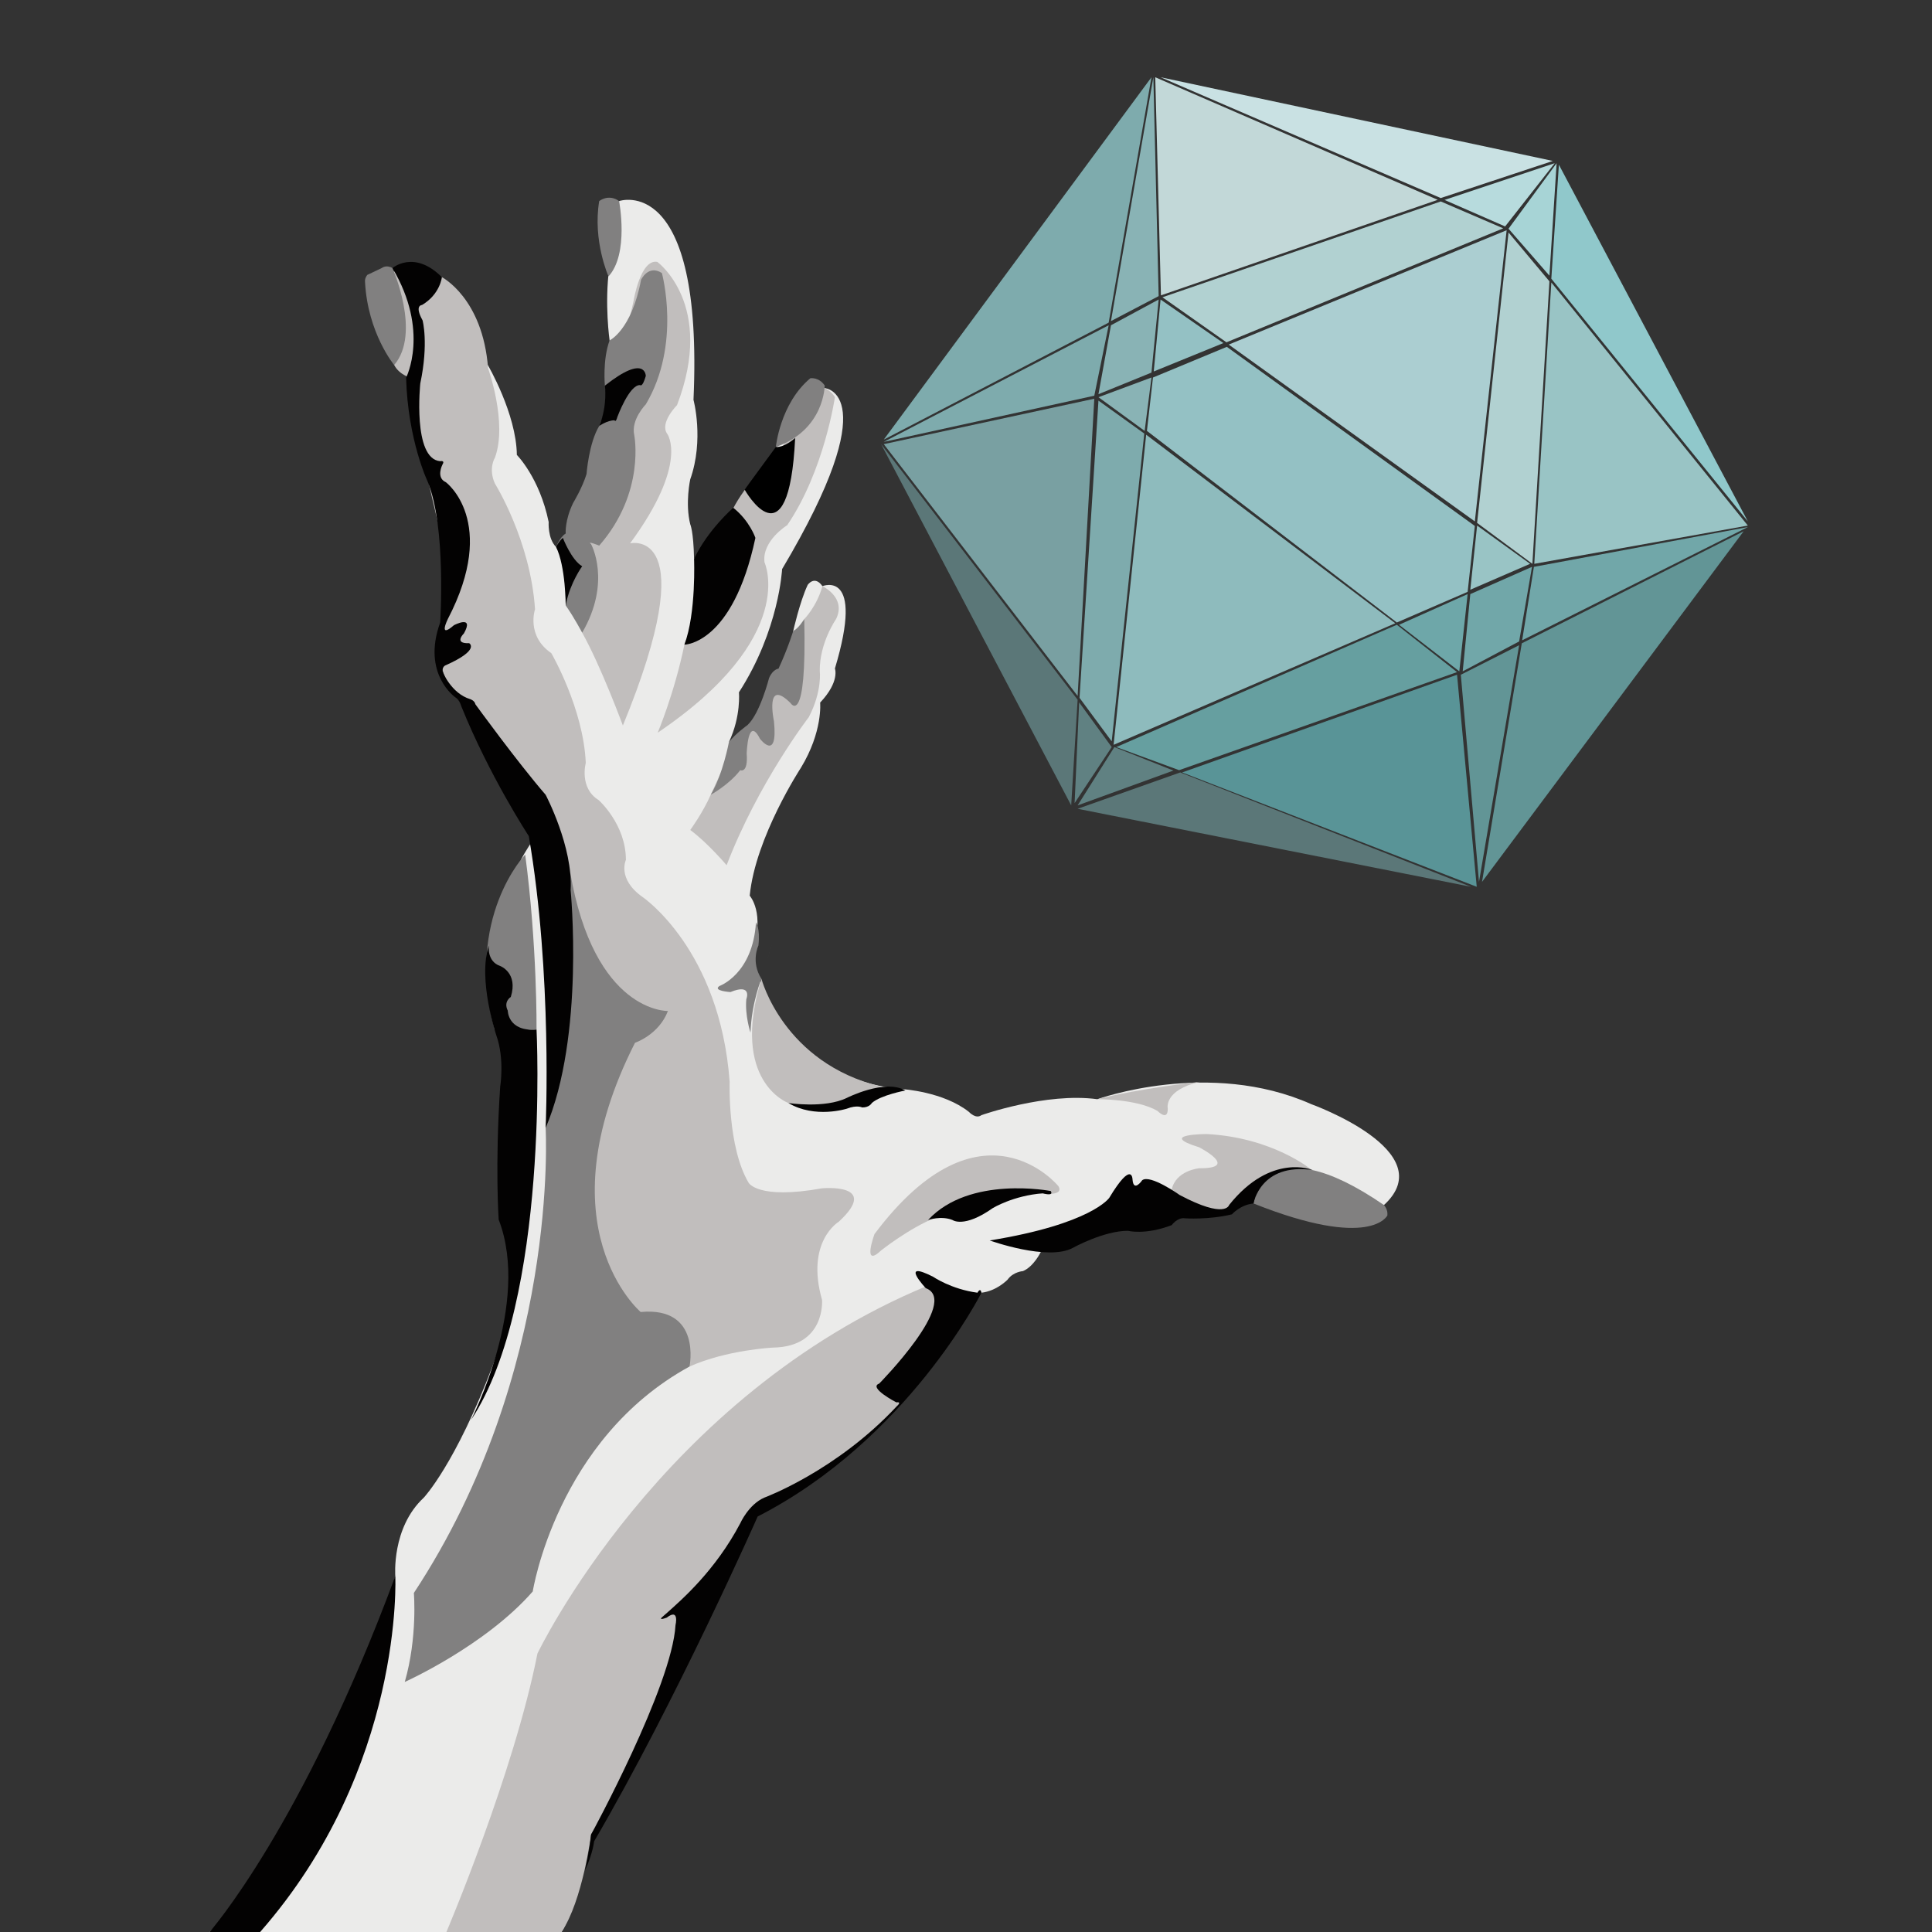 <?xml version="1.0" encoding="utf-8"?>
<!-- Generator: Adobe Illustrator 16.0.0, SVG Export Plug-In . SVG Version: 6.00 Build 0)  -->
<!DOCTYPE svg PUBLIC "-//W3C//DTD SVG 1.1//EN" "http://www.w3.org/Graphics/SVG/1.1/DTD/svg11.dtd">
<svg version="1.1" xmlns="http://www.w3.org/2000/svg" xmlns:xlink="http://www.w3.org/1999/xlink" x="0px" y="0px"
	 width="1700.79px" height="1700.79px" viewBox="0 0 1700.79 1700.79" enable-background="new 0 0 1700.79 1700.79"
	 xml:space="preserve">
<rect x="0" y="0" width="1700.79" height="1700.79" fill="#333333" stroke="none"/>
<g id="Layer_1">
</g>
<g id="Layer_5">
	<path fill="#EBEBEA" d="M184.5,1700.79h309.832c0,0-14.669,23.11,0,0s18.002-81.777,18.002-81.777L559,1456l117-170l118-83l70-65
		c0,0-13.5,1.5,0,0s23-11.5,23-11.5c5-7,13.5-7.498,13.5-7.498c9.5-4.002,15.5-16.453,15.5-16.453l5.5-5.549l79.5-29.638
		l126.5-15.862l90.835,9.32c0,0-106.077,97.156,0,0C1270,1013.5,1154.28,972,1154.28,972c-89.78-40-188.279-4.335-188.279-4.335
		s45.001,6.165,0,0S864,981.679,864,981.679c-5,3.821-11-2.831-11-2.831c-22.5-17.848-58.41-20.052-58.41-20.052s113.505,9.578,0,0
		C678.5,949,662.016,837.5,662.016,837.5C674,804,660,788.5,660,788.5C665,737,705,676,705,676c19.5-32,17-57.5,17-57.5
		c17.5-18.5,13-30,13-30c26.5-88-11-72.502-11-72.502s7,9.998,0,0s-13-1.051-13-1.051c-7,15.054-12.667,40.38-12.667,40.38
		L692.5,608L675,630.5l-33.333,22.826c0,0-10.833,22.826,0,0S650.5,609.5,650.5,609.5c35.5-55,38-108.5,38-108.5
		C781,345.5,726,341.661,726,341.661L693.5,371.5l-18,40L611,492c0,0,0.5,24.5,0,0s-3.364-30.5-3.364-30.5
		c-4.636-18.5,0-39.5,0-39.5c12.364-35,2.864-70,2.864-70c9-201-65.5-174.998-65.5-174.998l-8.618,58.498
		c-4.382,32,0.261,64.171,0.261,64.171L543,352.5L515.945,447L489.5,481.5c0,0,7.5,7.5,0,0s-6.5-22-6.5-22c-8-39-28-59-28-59
		c-0.5-36.5-25.573-79.161-25.573-79.161L399,332.911L427.5,540.5l37,165l13.5,34l-9,0.5c-5.5,7.5-10.226,16.543-10.226,16.543
		L460.5,906.5l-10.309,141l2.309,76.5l-6,42l-12.375,35.225c0,0,38.516-102.06,0,0C401,1289,373,1318.5,373,1318.5
		c-28.5,26.5-25,69-25,69L322.5,1494L263,1623L184.5,1700.79"/>
</g>
<g id="Layer_4">
	<path fill="#C1BEBD" d="M392.998,1700.79h101.333c18.667-27.792,26.002-85.79,26.002-85.79s-51.205,81.625,0,0
		c49.21-78.446,87.588-190.669,87.588-190.669c54.411-69.338,55.078-92.005,55.078-92.005
		c164.667-88.666,182.667-184.666,182.667-184.666c-10.667-12-28.666-16-28.666-16c-235.777,97.341-343.879,324.008-343.879,324.008
		C452.334,1561.224,392.998,1700.79,392.998,1700.79z"/>
	<path fill="#C1BEBD" d="M823.178,1072.099c-22.667,9-47.333,28.549-47.333,28.549c-17.333,16.453-6-14.274-6-14.274
		c94-125.274,161.895-42.184,161.895-42.184c6.105,10.243-19.428,5.988-19.428,5.988s42.467-3.588,0,0s-88.134,21.921-88.134,21.921
		"/>
	<path fill="#C1BEBD" d="M1031.44,1047.371c3.561-17.037,24.228-18.921,24.228-18.921c36.333,0.235,0-18.449,0-18.449
		c-37.667-11.667,6.667-11.667,6.667-11.667c58,3,91.945,31.226,91.945,31.226s48.945-2.774,0,0s-56.279,22.108-56.279,22.108
		C1072.001,1089.334,1031.44,1047.371,1031.44,1047.371"/>
	<path fill="#C1BEBD" d="M966.001,967.665c37.334-9.667,90.334-15.334,90.334-15.334c-32,7.334-28.334,23.334-28.334,23.334
		c0.334,12-9,2.333-9,2.333C1001.001,967.331,966.001,967.665,966.001,967.665z"/>
	<path fill="#C1BEBD" d="M607,1203c32.667-14.671,73.333-16.671,73.333-16.671c46.667-0.667,43.333-42,43.333-42
		c-14.667-51.333,14.667-68.779,14.667-68.779c37.333-34.38-14.667-29.459-14.667-29.459C666.962,1056.33,659,1041.17,659,1041.17
		c-18.667-31.507-16.667-88.839-16.667-88.839c-8.583-116.667-76.667-162.667-76.667-162.667C543,773.665,551,756.998,551,756.998
		c0-31.424-24-52.667-24-52.667c-17.333-10.667-11.333-32.667-11.333-32.667c-2-48-30.327-96.666-30.327-96.666
		C463,559.666,471,536.332,471,536.332c-4-60.667-35.333-110.667-35.333-110.667c-6-13.333,0-22.667,0-22.667
		c11.333-30.666-6.001-78.819-6.001-78.819C425,262.333,389,244,389,244l-49.709-5.998L347,321.339c0,0-4.666-8.994,0,0
		s15.333,11.572,15.333,11.572C361.172,370.415,399,514.331,399,514.331c-34.667,85.331,15.333,107.996,15.333,107.996
		l58.788,98.175l16.545,364.489L607,1203"/>
	<path fill="#C1BEBD" d="M775.667,956.576c-86.167-20.92-105.333-94.907-105.333-94.907s22.041-71.366,0,0
		C642.333,952.331,694,971,694,971s-49.766-14.163,0,0C745.5,985.656,775.667,956.576,775.667,956.576"/>
	<path fill="#C1BEBD" d="M512.5,556.995c16.5,29.332,35.833,81.671,35.833,81.671c72.333-176,6.333-160.333,6.333-160.333
		c52-70.664,32.758-96.331,32.758-96.331c-7.091-9.667,8.575-25.333,8.575-25.333c34-88.664-17.333-126.103-17.333-126.103
		c-15-2.892-21,34.775-21,34.775L512.5,462V556.995"/>
	<path fill="#C1BEBD" d="M602.5,567.5c-8.833,42.828-23.5,77.494-23.5,77.494c124.667-84.333,94-150,94-150
		c-2.333-18.996,20-32.662,20-32.662c32.667-47.997,42-112.742,42-112.742c-4.667-7.586-12.667-9.253-12.667-9.253l-38,59.998
		c-35.5,31.222-43,56.664-43,56.664L602.5,567.5"/>
	<path fill="#C1BEBD" d="M625.667,699.659c-7,16.002-18.031,31.002-18.031,31.002c15.031,11,32.031,31,32.031,31
		c28-73,72.333-130.333,72.333-130.333c12-22.999,9.667-40.666,9.667-40.666C721.333,565.997,736,544.993,736,544.993
		c9.333-18.996-12-28.996-12-28.996c-5,18-16,28.996-16,28.996l-19.333,50.671l-18,34.667l-28.333,32.998L625.667,699.659"/>
</g>
<g id="Layer_3">
	<path fill="#818080" d="M462.333,752.331c10.667,80,10.001,154.001,10.001,154.001h-36.976
		C409,807.664,462.333,752.331,462.333,752.331z"/>
	<path fill="#818080" d="M356.333,1480.665c11.333-39.333,8-78.333,8-78.333C493,1207,480.333,992.995,480.333,992.995
		l21.507-225.862c0,0-15.845-93.506,0,0C523,892,588,890,588,890c-8,21-29,28-29,28c-82.434,162.733,5,237,5,237c54-5,43,48,43,48
		c-117,64-138,198-138,198C427,1449,356.333,1480.665,356.333,1480.665z"/>
	<path fill="#818080" d="M1103.5,1059.456C1103.5,1059.456,1066.699,1044.804,1103.5,1059.456
		c103.501,41.211,117.835,10.544,117.835,10.544c0.666-5.333-3-9.18-3-9.18C1113.399,988.793,1103.5,1059.456,1103.5,1059.456"/>
	<path fill="#818080" d="M660.667,909.002c1-26.667,9.667-47.333,9.667-47.333c-9.667-15-2.667-29.337-2.667-29.337
		c1.667-15.33-2.167-20.33-2.167-20.33c-2.833,45.667-32.167,56-32.167,56C627,872.335,643,873.335,643,873.335
		c19.667-8,14,6.334,14,6.334C655.667,894.002,660.667,909.002,660.667,909.002z"/>
	<path fill="#818080" d="M347,321.339c24-28-1.5-85.339-1.5-85.339s5.5,3.328,0,0s-9.5,0-9.5,0l-12.667,6.006c-2.509,3.259-2,6-2,6
		C323.667,293.339,347,321.339,347,321.339z"/>
	<path fill="#818080" d="M535.667,243.336c18.333-20,9.333-66.333,9.333-66.333c-9.333-6.667-17.5,0-17.5,0
		C521.667,212.002,535.667,243.336,535.667,243.336z"/>
	<path fill="#818080" d="M498,533c0.116,0.164,0.232,0.329,0.349,0.494c7.21,10.265,14.151,23.501,14.151,23.501
		c26.167-45,7.833-78,7.833-78c-4.333-3.332,7.167,1.334,7.167,1.334c41-47,30.833-97.333,30.833-97.333
		C555.333,369.333,568.5,356,568.5,356c31.5-52.996,14.167-115.663,14.167-115.663c-12-7.667-18.333,6-18.333,6
		c-8.333,44.333-27.69,53.333-27.69,53.333c-6.31,16.996-4.144,39.829-4.144,39.829l3.167,15.499L527.5,375c0,0,9.167-14.999,0,0
		s-11.167,42.333-11.167,42.333c-3.833,12.418-11.742,25.332-11.742,25.332c-7.592,15.667-6.592,27-6.592,27
		c-5.333,3.333-8.5,11.836-8.5,11.836s-9.36-13.962,0,0S498,533,498,533"/>
	<path fill="#818080" d="M683,393.5c43-15.167,43-54.167,43-54.167c-5.333-7.667-12.667-6.333-12.667-6.333
		C686.667,355.333,683,393.5,683,393.5"/>
	<path fill="#818080" d="M625.667,699.659c10.667-17.667,16-46.333,16-46.333c6-7.667,16.333-15,16.333-15
		c11-10,19-41.333,19-41.333c3.333-8,8.333-8.333,8.333-8.333c8.333-17.999,13-33.332,13-33.332
		c4.333-1.667,9.667-10.333,9.667-10.333c2.333,96.667-12,74-12,74c-23-23-14.667,16-14.667,16C685,671.327,669,650.327,669,650.327
		c-10.667-21-11.667,13-11.667,13c1.333,17.999-5.667,14.666-5.667,14.666C641.667,690.992,625.667,699.659,625.667,699.659z"/>
</g>
<g id="Layer_2">
	<path fill="#030202" d="M817,1074c36.5-39.5,108-25.5,108-25.5c3,5-7,2-7,2c-26,2-44,13-44,13c-25.5,18-35.5,10.5-35.5,10.5
		C828.5,1070,817,1074,817,1074z"/>
	<path fill="#030202" d="M871.281,1092C961,1077.5,976.5,1054.5,976.5,1054.5c20.5-34,20.5-16,20.5-16c1,11.5,8.5,0.5,8.5,0.5
		c7-5.5,33,13,33,13c40.5,21.5,43.5,8.82,43.5,8.82c37-46.32,73.5-30.82,73.5-30.82c-46-6.5-52,29.456-52,29.456
		c-11.5,1.044-19,9.544-19,9.544c-20.5,5-41.5,3.5-41.5,3.5c-6.5-1-11.5,6-11.5,6c-23.5,9-38.5,5-38.5,5c-21.5,0-48.5,15-48.5,15
		C922.5,1110.5,871.281,1092,871.281,1092z"/>
	<path fill="#030202" d="M694,971c23.5,14,51.5,5,51.5,5c9-3.5,13.5-1.076,13.5-1.076c6.5,0.076,8.5-3.924,8.5-3.924
		c8-7,29.5-11,29.5-11c-18-10.5-51.5,6.5-51.5,6.5C726,976,694,971,694,971z"/>
	<path fill="#030202" d="M184.5,1700.79H229C356,1556,348,1387.5,348,1387.5C266.3,1608,184.5,1700.79,184.5,1700.79z"/>
	<path fill="#030202" d="M515,1646.5c7-15,8-25.5,8-25.5c72.5-124,144-286,144-286c132-67.5,197-197,197-197c-1-5-3.5,0-3.5,0
		c-23-3-39-14-39-14c-30.5-15.5-6.5,10-6.5,10c30.5,11.5-41,84-41,84c-10,3.5,15,16.5,15,16.5c5.4-0.7,0.6,3.3,0.6,3.3
		c-53.267,57.202-116.6,80.536-116.6,80.536c-14,6-21.333,22.666-21.333,22.666c-22,41.749-51.786,67.425-63.651,78.088
		c-2.333,2.097-3.682,3.248-3.682,3.248c-6.667,5.334,2.667,1.663,2.667,1.663c11.333-8.667,7.667,6.666,7.667,6.666
		c-3,53.666-74.333,184.333-74.333,184.333C519,1630.005,515,1646.5,515,1646.5z"/>
	<path fill="#030202" d="M414.667,1250.009c69.667-105.011,57.667-343.677,57.667-343.677C447,908.332,447,889.665,447,889.665
		c-4-8,2.667-12,2.667-12c6.667-21.333-9.333-27.27-9.333-27.27c-12-4.063-10-18.063-10-18.063c-10,30,6.667,79.333,6.667,79.333
		c7.333,20.667,3.333,44.911,3.333,44.911c-4.667,69.754-1.333,117.088-1.333,117.088
		C467.667,1147.664,414.667,1250.009,414.667,1250.009z"/>
	<path fill="#030202" d="M480.333,992.995c34.667-81.333,22-209.333,22-209.333c2.258-38.162-22-83.996-22-83.996
		C455.5,671,418.5,620,418.5,620c-0.662-3.313-4.5-4.5-4.5-4.5c-17-5.098-24.5-24.5-24.5-24.5c-0.1-4.2,2.5-5.2,2.5-5.2
		c31.2-13.8,21-19.6,21-19.6c-14,0.597-4.6-8.604-4.6-8.604c9.4-16.802-8.8-7.202-8.8-7.202c-14.2,12.4-5.4-5.4-5.4-5.4
		C439,459,392.5,424.5,392.5,424.5c-9-4-3.003-15.5-3.003-15.5c2.503-4-1.958-3-1.958-3C363,404,370,337.5,370,337.5
		c7.5-35.5,2-55.5,2-55.5c-7.5-13.5-0.5-13.5-0.5-13.5C387.5,259,389,244,389,244c-24.5-24.5-43.5-8-43.5-8c33,55.5,12,96.5,12,96.5
		c1.5,55,19,91.5,19,91.5c16.5,40,11,124,11,124C371,593.5,401,614,401,614c3.691,2.243,5,7.5,5,7.5c25,62,59.5,114.5,59.5,114.5
		C486.5,857.5,480.333,992.995,480.333,992.995z"/>
	<path fill="#030202" d="M498,533c0.105-0.585,0.217-1.166,0.335-1.743C502.15,512.613,512.5,498.5,512.5,498.5
		c-9.5-5.5-17-25-17-25c-3.5,3-6,8-6,8C498,498.5,498,533,498,533z"/>
	<path fill="#030202" d="M527.5,375c7.5-18,5-35.5,5-35.5c36-28.5,36-8.5,36-8.5c-3,10.5-5,8-5,8c-9.5-0.5-20,28-20,28
		c-1.5,5.5-2.5,3-2.5,3C534.5,370,527.5,375,527.5,375z"/>
	<path fill="#030202" d="M602.5,567.5c10.5-28,8.5-75.5,8.5-75.5c12-25.5,34.5-45,34.5-45c14.5,11.5,19.5,26.5,19.5,26.5
		C645,567.5,602.5,567.5,602.5,567.5z"/>
	<path d="M655.5,431l27.5-37.5c8,0.5,17-8,17-8C694.5,500.5,655.5,431,655.5,431z"/>
</g>
<g id="Layer_6">
	<polygon fill="#5B7778" points="948.667,711.998 1039,679.996 1295,780.661 	"/>
	<polygon fill="#5B7778" points="943.002,709 948.667,616 775.668,391.004 	"/>
	<polygon fill="#608182" points="948.667,709 981.002,657.668 1033.002,678.335 	"/>
	<polygon fill="#608182" points="946.002,707.001 978.668,657.668 950.002,618.335 	"/>
	<polygon fill="#79A0A2" points="948.667,612.666 963.333,351.003 778,391.004 	"/>
	<polygon fill="#7EABAD" points="778,389.005 976,286.339 963.333,348.339 	"/>
	<polygon fill="#89B3B5" points="978,282.673 1020,260.673 1015.333,68.008 	"/>
	<polygon fill="#89B3B5" points="978,286.339 1020,263.67 1013.667,328.003 967,347.003 	"/>
	<polygon fill="#89B3B5" points="967,349.668 1013.667,332.334 1007.667,379.334 	"/>
	<polygon fill="#7EABAD" points="778,387.005 976,284.005 1013.667,68.008 	"/>
	<polygon fill="#7EABAD" points="967,352.666 1007.333,381.666 978.668,652.663 950.333,614.329 	"/>
	<polygon fill="#8EBBBD" points="980.333,655.666 1228.333,548.667 1008.999,382.673 	"/>
	<polygon fill="#94C1C4" points="1009.666,379.334 1014.999,332.334 1079.999,305.337 1298.333,463.002 1292,521.001 
		1229.667,548.001 	"/>
	<polygon fill="#94C1C4" points="1015.668,327.005 1077.002,302.005 1021.668,263.67 	"/>
	<polygon fill="#C2D8D8" points="1022.001,260.011 1265.668,175.904 1017.001,68.008 	"/>
	<polygon fill="#C9E1E3" points="1021.668,68.008 1367.001,141.679 1268.335,174.346 	"/>
	<polygon fill="#B1D1D1" points="1023.334,261.679 1268.334,177.345 1323.334,201.01 1079.669,301.342 	"/>
	<polygon fill="#ABCED1" points="1081.669,303.34 1326.336,202.676 1298.333,459.005 	"/>
	<polygon fill="#B1D1D1" points="1328.003,204.675 1364.003,247.675 1349.003,496.34 1300.336,460.34 	"/>
	<polygon fill="#99C4C5" points="1300.336,462.672 1294.336,519.169 1347.003,496.34 	"/>
	<polygon fill="#669FA0" points="982.67,657.668 1229.67,550.002 1282.67,591.666 1038.003,678 	"/>
	<polygon fill="#599497" points="1040.67,679.996 1282.67,593.998 1300.002,780.661 	"/>
	<polygon fill="#629596" points="1286.002,593.998 1337.335,568 1302.002,776.33 	"/>
	<polygon fill="#629596" points="1304.668,776.33 1339.668,566.331 1535.001,467.667 	"/>
	<polygon fill="#6EA7A9" points="1284.666,591.003 1291.999,523.003 1231.617,550.002 	"/>
	<polygon fill="#71A7A9" points="1294.336,523.003 1287.666,591.003 1337.335,564.671 1348.666,499.004 	"/>
	<polygon fill="#71A7A9" points="1339.999,563.671 1350.332,499.004 1538.665,464.006 	"/>
	<polygon fill="#99C4C5" points="1350.667,496.34 1538.665,462.672 1365.667,248.67 	"/>
	<polygon fill="#90C8CB" points="1365.667,245.341 1372.333,145.008 1538.665,459.005 	"/>
	<polygon fill="#A7D4D6" points="1328,201.34 1370.333,143.674 1364.003,242.674 	"/>
	<polygon fill="#B7DBDD" points="1325,199.341 1368.667,143.674 1271.667,176.008 	"/>
</g>
</svg>
